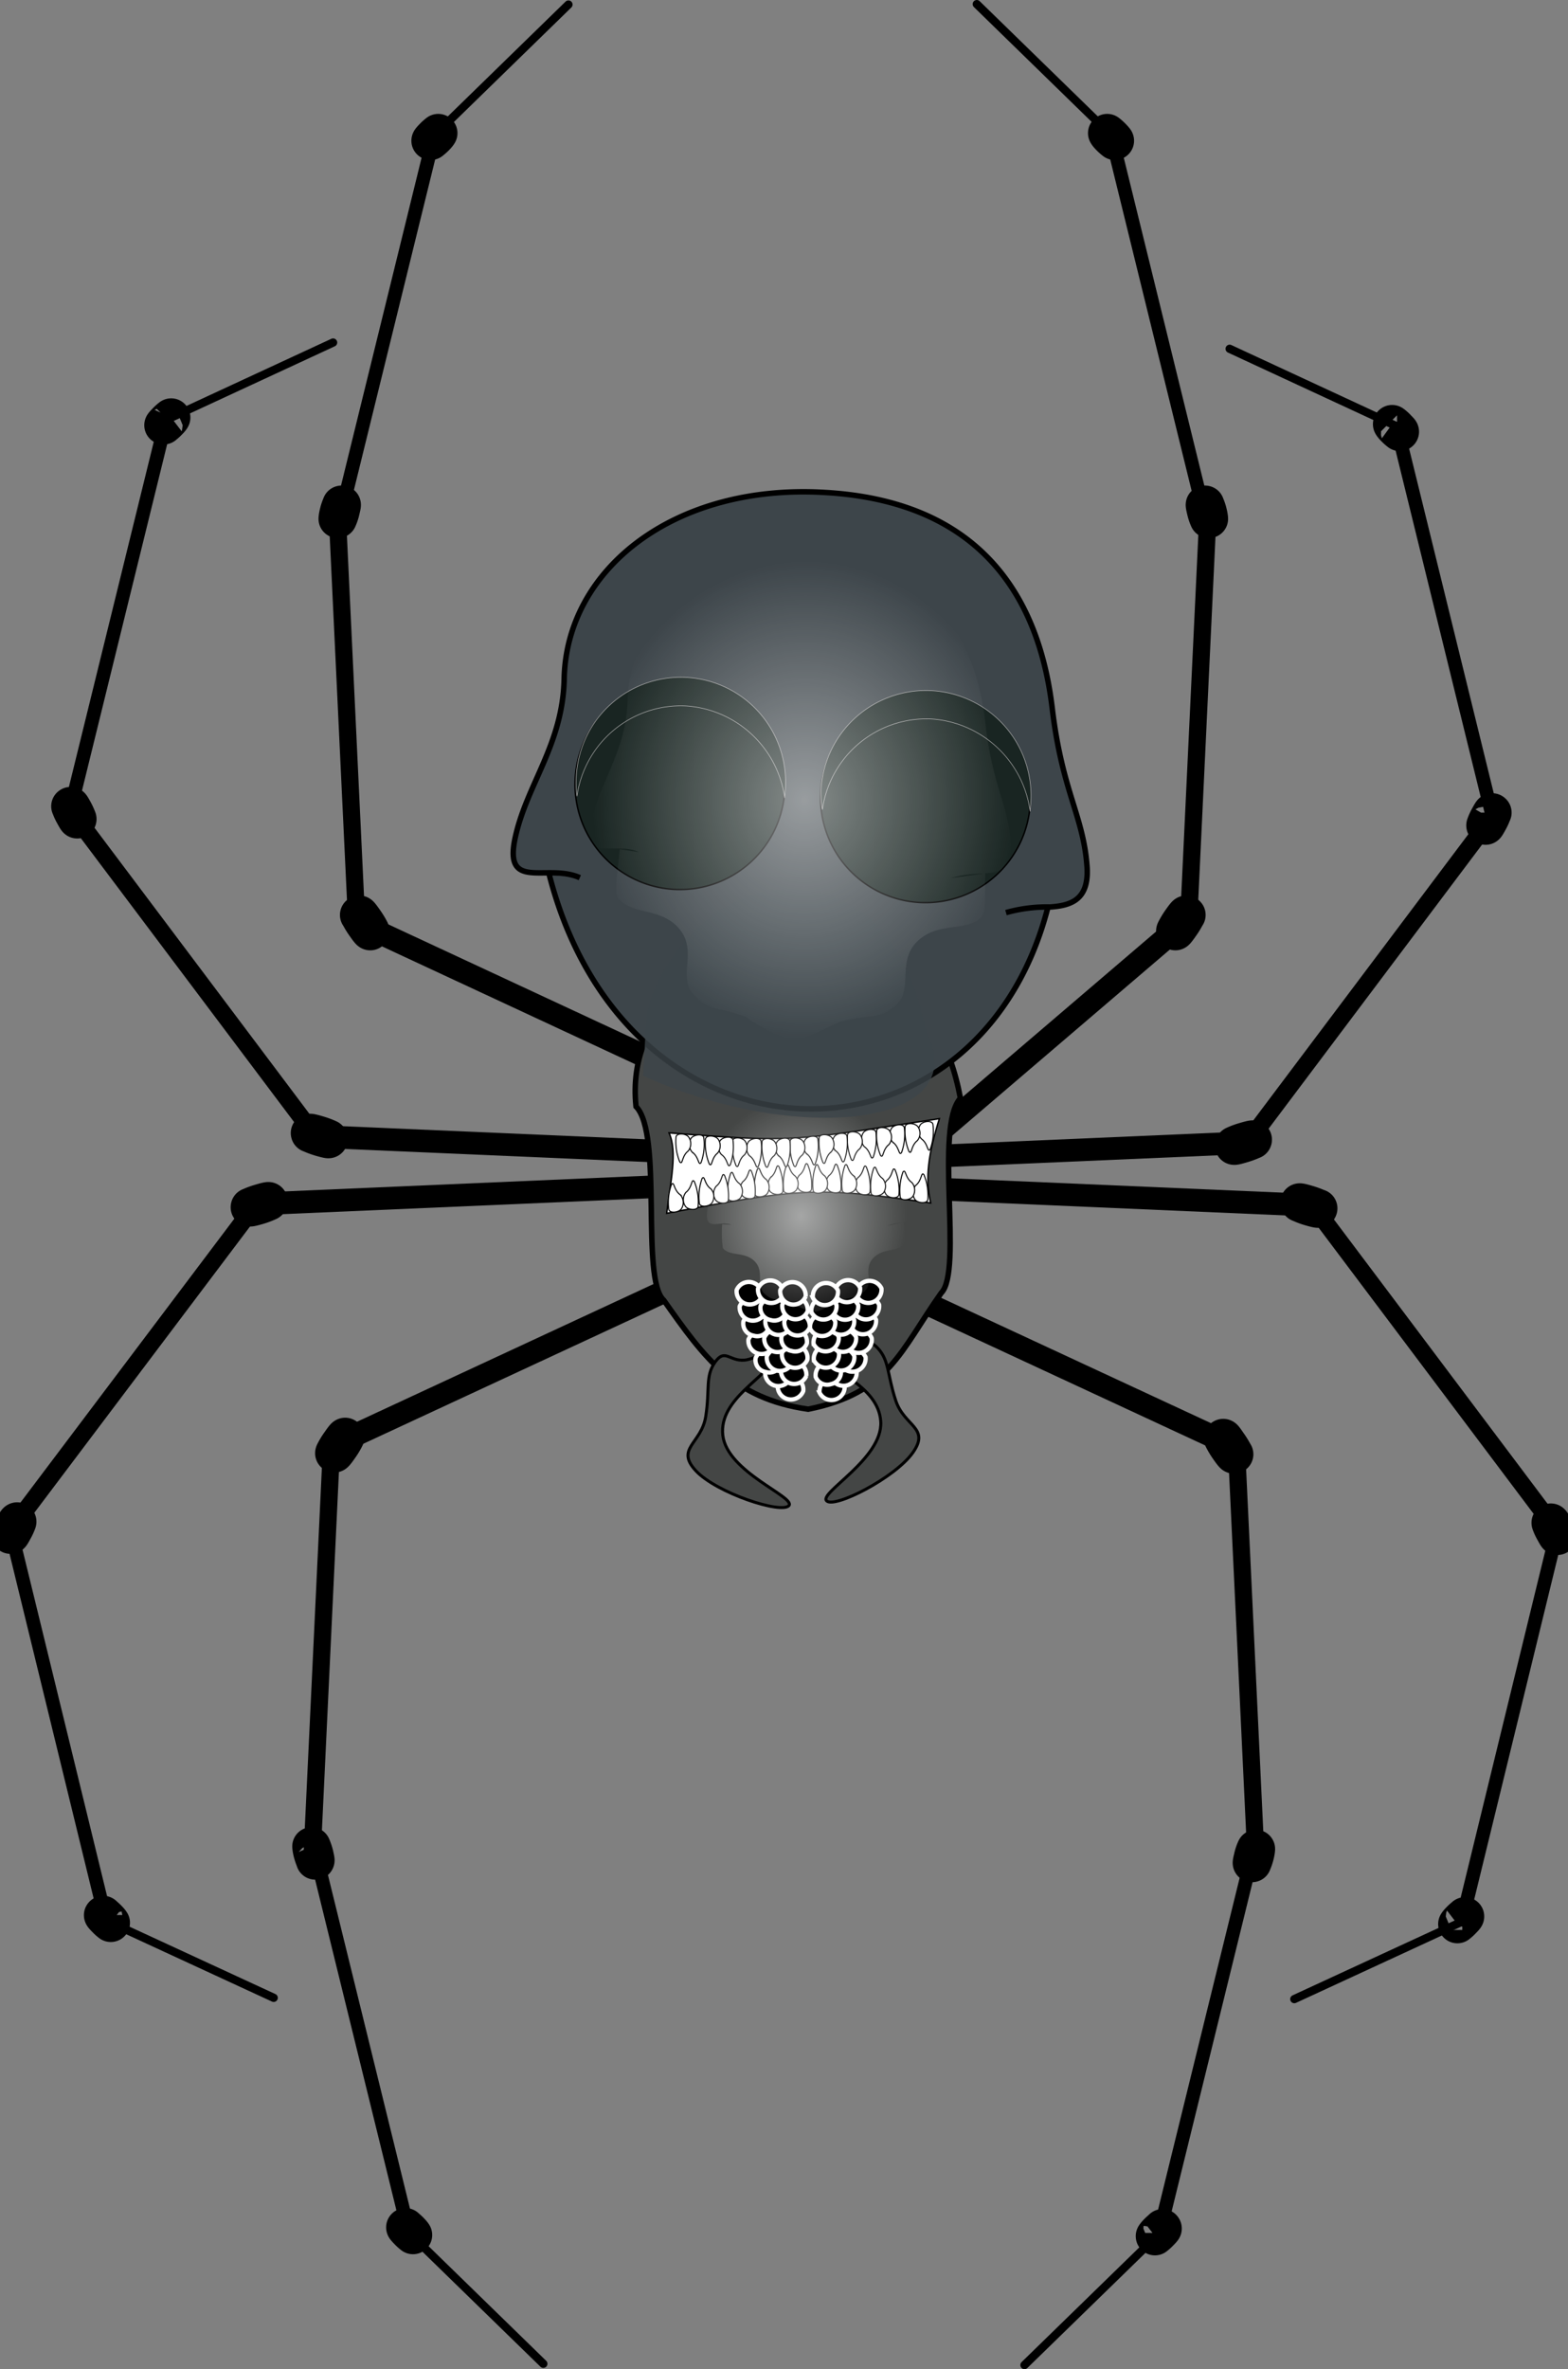 <svg id="svg7749" xmlns="http://www.w3.org/2000/svg" xmlns:xlink="http://www.w3.org/1999/xlink" viewBox="0 0 220.4 332.82"><rect x="0" y="0" width="220.4" height="332.82" fill="#808080" stroke="none"/><defs><style>.cls-1,.cls-2,.cls-3,.cls-4{fill:none;}.cls-1,.cls-10,.cls-12,.cls-13,.cls-2,.cls-3,.cls-4,.cls-5,.cls-6,.cls-7,.cls-9{stroke:#000;}.cls-1{stroke-width:2.42px;}.cls-2{stroke-width:1.91px;}.cls-13,.cls-15,.cls-3,.cls-5,.cls-8,.cls-9{stroke-linecap:round;}.cls-3{stroke-width:1.16px;}.cls-4{stroke-width:3.18px;}.cls-5{stroke-linejoin:round;stroke-width:5.4px;}.cls-6,.cls-7{fill:#444645;}.cls-12,.cls-6{stroke-width:0.77px;}.cls-7{stroke-width:0.42px;}.cls-8{stroke:#fff;stroke-width:0.6px;}.cls-10,.cls-9{fill:#fff;}.cls-13,.cls-9{stroke-width:0.2px;}.cls-10{stroke-width:0.15px;}.cls-11{opacity:0.52;fill:url(#radial-gradient);}.cls-11,.cls-14,.cls-16{isolation:isolate;}.cls-12,.cls-14{fill:#3d454a;}.cls-13,.cls-15{fill:#192522;}.cls-14{opacity:0.8;}.cls-15{stroke:#adacac;stroke-width:0.08px;}.cls-16{opacity:0.47;fill:url(#radial-gradient-2);}</style><radialGradient id="radial-gradient" cx="802.32" cy="-806.5" r="93.06" gradientTransform="matrix(0.16, 0, 0, -0.18, -15.76, 25.65)" gradientUnits="userSpaceOnUse"><stop offset="0" stop-color="#fff"/><stop offset="1" stop-color="#fff" stop-opacity="0"/></radialGradient><radialGradient id="radial-gradient-2" cx="244.13" cy="-387.25" r="93.13" gradientTransform="matrix(0.32, 0.02, 0.02, -0.36, 42.74, -31.91)" xlink:href="#radial-gradient"/></defs><title>spider 09</title><g id="layer1"><g id="g7591"><g id="g7523"><g id="g7487"><g id="g13089"><path id="path10147" class="cls-1" d="M44.42,159.72l-34.2-45.5"/><path id="path10149" class="cls-2" d="M9.72,114.41l13.6-55.29"/><path id="path10151" class="cls-3" d="M46.82,48.12,22.92,59.19"/><path id="path10155" class="cls-4" d="M101.52,162.11l-56.9-2.46"/><path id="path10157" class="cls-5" d="M43.6,159.2c-.15-.1.3,0,1,.21a10.83,10.83,0,0,1,1.56.57s0,.05,0,0c.15.1-.3,0-1-.2a10.94,10.94,0,0,1-1.56-.58S43.55,159.2,43.6,159.2Z"/><path id="path10161" class="cls-5" d="M9.91,113.28c0-.13.17.16.44.65a8.87,8.87,0,0,1,.52,1.13s0,0,0,0c0,.14-.17-.16-.44-.65a6.75,6.75,0,0,1-.52-1.13S9.88,113.25,9.91,113.28Z"/><path id="path10165" class="cls-5" d="M23,59.73c-.08.05.08-.15.37-.44a5.48,5.48,0,0,1,.69-.63s0,0,0,0-.07.15-.36.44a5.48,5.48,0,0,1-.69.63S23,59.76,23,59.73Z"/></g><g id="g13098"><path id="path12751" class="cls-1" d="M50.1,128.92,47.4,72.06"/><path id="path12753" class="cls-2" d="M47.4,74.38,61,19.08"/><path id="path12755" class="cls-3" d="M79.9.64,61,19.06"/><path id="path12757" class="cls-4" d="M104.2,154.69l-51.6-24"/><path id="path12759" class="cls-5" d="M50.52,128.55c-.06-.17.23.19.65.79a11.23,11.23,0,0,1,.87,1.42c0,.05,0,.06,0,0,.06.18-.24-.18-.66-.79a10.22,10.22,0,0,1-.86-1.41C50.46,128.53,50.48,128.52,50.52,128.55Z"/><path id="path12761" class="cls-5" d="M48,70.93c.08-.11,0,.24-.13.78a6,6,0,0,1-.4,1.18s0,0,0,0,0-.24.13-.77a6,6,0,0,1,.4-1.18S48,70.89,48,70.93Z"/><path id="path12763" class="cls-5" d="M60.55,19.77c-.09.05.07-.15.36-.45a6,6,0,0,1,.69-.62s0,0,0,0-.07.15-.36.45a6,6,0,0,1-.69.62S60.53,19.79,60.55,19.77Z"/></g></g><g id="g12955"><path id="path12957" class="cls-1" d="M36.07,169.06l-34.3,45.5"/><path id="path12959" class="cls-2" d="M1.37,214.37l13.5,55.29"/><path id="path12961" class="cls-3" d="M38.47,280.66l-24-11.08"/><path id="path12963" class="cls-4" d="M93.07,166.67l-56.9,2.46"/><path id="path12965" class="cls-5" d="M35.15,169.57c-.15.1.3,0,1-.2a10.46,10.46,0,0,0,1.56-.58s0,0,0,0c.16-.1-.3,0-1,.21a10.83,10.83,0,0,0-1.56.57S35.1,169.58,35.15,169.57Z"/><path id="path12967" class="cls-5" d="M1.46,215.56c0,.13.18-.16.44-.66a6.31,6.31,0,0,0,.52-1.12s0-.05,0,0c0-.13-.18.16-.44.65a6.63,6.63,0,0,0-.52,1.13S1.43,215.58,1.46,215.56Z"/><path id="path12969" class="cls-5" d="M14.52,269.05c-.09-.05.07.15.36.44a5.48,5.48,0,0,0,.69.63s0,0,0,0-.08-.15-.37-.45a6.21,6.21,0,0,0-.68-.62S14.51,269,14.52,269.05Z"/><path id="path12971" class="cls-1" d="M46.57,203.79l-2.7,56.87"/><path id="path12973" class="cls-2" d="M43.87,258.34l13.6,55.29"/><path id="path12975" class="cls-3" d="M76.37,332.07l-18.9-18.41"/><path id="path12977" class="cls-4" d="M100.77,178l-51.7,24"/><path id="path12979" class="cls-5" d="M47,204.12c-.06.17.24-.18.66-.79a9.71,9.71,0,0,0,.86-1.42s0-.06,0,0c.05-.18-.24.18-.66.79a9.8,9.8,0,0,0-.86,1.41S47,204.15,47,204.12Z"/><path id="path12981" class="cls-5" d="M44.3,261.34c.08.11,0-.24-.12-.78a7.5,7.5,0,0,0-.4-1.17s0,0,0,0,0,.24.13.78a7.5,7.5,0,0,0,.4,1.17S44.3,261.38,44.3,261.34Z"/><path id="path12983" class="cls-5" d="M57,312.91c-.09-.05.07.15.36.44a5.48,5.48,0,0,0,.69.63s0,0,0,0-.08-.15-.37-.45a6.21,6.21,0,0,0-.68-.62S57,312.88,57,312.91Z"/></g></g><g id="g7557"><g id="g7505"><g id="g13181"><path id="path12765" class="cls-1" d="M175.24,160.64l34.2-45.49"/><path id="path12767" class="cls-2" d="M209.94,115.34,196.34,60"/><path id="path12769" class="cls-3" d="M172.84,49l23.9,11.08"/><path id="path12771" class="cls-4" d="M118.14,163l56.9-2.46"/><path id="path12773" class="cls-5" d="M176.06,160.13c.15-.1-.3,0-1,.21a9.7,9.7,0,0,0-1.56.57s0,0,0,0c-.15.1.3,0,1-.21a11.34,11.34,0,0,0,1.56-.57S176.11,160.12,176.06,160.13Z"/><path id="path12775" class="cls-5" d="M209.76,114.17c0-.14-.17.16-.44.65a6.75,6.75,0,0,0-.52,1.13s0,0,0,0c0,.13.17-.16.44-.65a7.59,7.59,0,0,0,.52-1.13S209.79,114.14,209.76,114.17Z"/><path id="path12777" class="cls-5" d="M196.74,60.66c.08,0-.08-.15-.37-.45a4.49,4.49,0,0,0-.69-.62s0,0,0,0,.07.15.36.45a6,6,0,0,0,.69.62S196.75,60.68,196.74,60.66Z"/></g><path id="path12785" class="cls-4" d="M122.3,167.31l43.3-37"/><g id="g13121"><path id="path12779" class="cls-1" d="M167.1,128.87,169.8,72"/><path id="path12781" class="cls-2" d="M169.8,74.32,156.2,19"/><path id="path12783" class="cls-3" d="M137.3.58,156.2,19"/><path id="path12787" class="cls-5" d="M166.73,128.55c.06-.17-.24.19-.66.79a10.76,10.76,0,0,0-.86,1.42c0,.05,0,.06,0,0-.06.18.24-.18.66-.79a10.22,10.22,0,0,0,.86-1.41C166.78,128.53,166.77,128.52,166.73,128.55Z"/><path id="path12789" class="cls-5" d="M169.39,70.93c-.07-.11,0,.24.13.78a6,6,0,0,0,.4,1.18s0,0,0,0,0-.24-.13-.77a6,6,0,0,0-.4-1.18S169.39,70.89,169.39,70.93Z"/><path id="path12791" class="cls-5" d="M156.68,19.77c.09.05-.07-.15-.36-.45a6,6,0,0,0-.69-.62s0,0,0,0,.07.15.36.45a6,6,0,0,0,.69.62S156.7,19.79,156.68,19.77Z"/></g></g><g id="g12985"><path id="path12987" class="cls-1" d="M184.43,169.24l34.2,45.49"/><path id="path12989" class="cls-2" d="M219,214.54l-13.5,55.3"/><path id="path12991" class="cls-3" d="M181.93,280.84l24-11.08"/><path id="path12993" class="cls-4" d="M127.33,166.85l56.9,2.46"/><path id="path12995" class="cls-5" d="M185.25,169.75c.15.1-.3,0-1-.2a10.19,10.19,0,0,1-1.55-.58c-.05,0,0,0,0,0-.15-.1.3,0,1,.21a11,11,0,0,1,1.55.57C185.31,169.74,185.3,169.76,185.25,169.75Z"/><path id="path12997" class="cls-5" d="M218.93,215.72c0,.13-.17-.16-.44-.66a6.31,6.31,0,0,1-.52-1.12s0-.05,0,0c0-.13.18.16.45.65a7.18,7.18,0,0,1,.51,1.13S219,215.74,218.93,215.72Z"/><path id="path12999" class="cls-5" d="M205.9,269.23c.09-.05-.07.15-.36.44a5.48,5.48,0,0,1-.69.63s0,0,0,0,.08-.15.37-.45a6,6,0,0,1,.69-.62S205.92,269.2,205.9,269.23Z"/><path id="path13001" class="cls-1" d="M173.83,204l2.7,56.87"/><path id="path13003" class="cls-2" d="M176.53,258.52l-13.6,55.29"/><path id="path13005" class="cls-3" d="M144,332.25l18.9-18.41"/><path id="path13007" class="cls-4" d="M119.63,178.2l51.7,24"/><path id="path13009" class="cls-5" d="M173.44,204.28c.06.17-.24-.18-.66-.79a10.76,10.76,0,0,1-.86-1.42s0-.06,0,0c0-.18.24.18.66.79a11.37,11.37,0,0,1,.87,1.41C173.49,204.3,173.48,204.31,173.44,204.28Z"/><path id="path13011" class="cls-5" d="M176,261.7c-.08.11,0-.24.13-.78a5.79,5.79,0,0,1,.4-1.17s0,0,0,0,0,.24-.13.78a6.53,6.53,0,0,1-.4,1.17S176,261.74,176,261.7Z"/><path id="path13013" class="cls-5" d="M163.39,313.07c.09-.05-.07.15-.36.44a5.48,5.48,0,0,1-.69.63s0,0,0,0,.08-.15.37-.45a6,6,0,0,1,.69-.62S163.41,313,163.39,313.07Z"/></g></g><g id="g7404"><path id="path10273" class="cls-6" d="M89.4,155.45c3.8,3.85.6,24.25,3.9,27.21,5.8,8.23,9.8,13.8,20.3,15.31,11.4-2.29,12.9-8.15,18.7-16.33,3.1-3.1-1-23.33,2.7-27.36-2.9-15.39-13.2-21.45-24.2-20.71S88,141.85,89.4,155.45Z"/><g id="g7323"><path id="path10267" class="cls-7" d="M116.2,210.85c-1.2-1.08,7.9-5.92,7.6-11.12s-7.5-7.18-8.6-9.68,2.1-.16,4.1-.32,2.5-2.07,4.1-.32,1.3,3.67,2.5,7.33,4.9,3.81,2.4,7.34S117.3,211.94,116.2,210.85Z"/><path id="path10269" class="cls-7" d="M110.9,211.5c.9-1.24-8.7-4.68-9.3-9.86s6.4-8.22,7.2-10.86-2.1.15-4.2.3-2.7-1.69-4.1.29-.7,3.81-1.3,7.62-4.3,4.49-1.4,7.62,12.1,6.14,13.1,4.89Z"/><g id="g10275"><path id="path10277" class="cls-8" d="M115.2,195.62a1.86,1.86,0,0,1,3.52-1h0a1.86,1.86,0,0,1-3.53,1Z"/><path id="path10279" class="cls-8" d="M116.89,193.62a1.86,1.86,0,0,1,3.52-1h0a1.86,1.86,0,0,1-3.53,1Z"/><path id="path10281" class="cls-8" d="M114.65,193.43a1.86,1.86,0,0,1,3.53-1v0a1.72,1.72,0,0,1-1.32,2,1.74,1.74,0,0,1-2.21-1Z"/><path id="path10283" class="cls-8" d="M118.14,191.64a1.86,1.86,0,0,1,3.52-1v0a1.86,1.86,0,0,1-3.53,1Z"/><path id="path10285" class="cls-8" d="M116.55,191.5a1.86,1.86,0,0,1,3.53-1h0a1.86,1.86,0,0,1-3.52,1Z"/><path id="path10287" class="cls-8" d="M114.4,191.1a1.86,1.86,0,0,1,3.53-1h0a1.86,1.86,0,0,1-3.52,1Z"/><path id="path10289" class="cls-8" d="M119,189a1.72,1.72,0,0,1,1.32-2,1.74,1.74,0,0,1,2.21,1h0a1.86,1.86,0,0,1-3.53,1Z"/><path id="path10291" class="cls-8" d="M116.81,188.85a1.86,1.86,0,0,1,3.52-1h0a1.86,1.86,0,0,1-3.53,1Z"/><path id="path10293" class="cls-8" d="M114.36,188.81a1.86,1.86,0,0,1,3.53-1v0a1.86,1.86,0,0,1-3.52,1Z"/><path id="path10295" class="cls-8" d="M119.61,186.41a1.86,1.86,0,0,1,3.53-1h0a1.86,1.86,0,0,1-3.52,1Z"/><path id="path10297" class="cls-8" d="M116.54,186.44a1.86,1.86,0,0,1,3.52-1h0a1.86,1.86,0,0,1-3.53,1Z"/><path id="path10299" class="cls-8" d="M113.87,186.63a1.86,1.86,0,0,1,3.53-1v0a1.86,1.86,0,0,1-3.53,1Z"/><path id="path10301" class="cls-8" d="M120.05,184.29a1.86,1.86,0,0,1,3.52-1v0a1.86,1.86,0,0,1-3.53,1Z"/><path id="path10303" class="cls-8" d="M117.11,184.34a1.86,1.86,0,0,1,3.52-1v0a1.86,1.86,0,0,1-3.53,1Z"/><path id="path10305" class="cls-8" d="M114.05,184.34a1.86,1.86,0,0,1,3.53-1v0a1.86,1.86,0,0,1-3.52,1Z"/><path id="path10307" class="cls-8" d="M120.37,182a1.86,1.86,0,0,1,3.53-1v0a1.86,1.86,0,0,1-3.52,1Z"/><path id="path10309" class="cls-8" d="M117.36,181.9a1.86,1.86,0,0,1,3.53-1h0a1.86,1.86,0,0,1-3.52,1Z"/><path id="path10311" class="cls-8" d="M114.26,182.28a1.86,1.86,0,0,1,3.52-1h0a1.86,1.86,0,0,1-3.53,1Z"/></g><g id="g10313"><path id="path10315" class="cls-8" d="M112.89,195.51a1.71,1.71,0,0,0-1.4-2,1.73,1.73,0,0,0-2.17,1.08v0a1.86,1.86,0,0,0,3.57.87Z"/><path id="path10317" class="cls-8" d="M111.12,193.59a1.86,1.86,0,0,0-3.57-.88v0a1.86,1.86,0,0,0,3.57.87Z"/><path id="path10319" class="cls-8" d="M113.34,193.29a1.86,1.86,0,0,0-3.57-.88v0a1.86,1.86,0,0,0,3.57.87Z"/><path id="path10321" class="cls-8" d="M109.78,191.66a1.86,1.86,0,0,0-3.57-.88v0a1.7,1.7,0,0,0,1.4,1.95,1.72,1.72,0,0,0,2.17-1.08Z"/><path id="path10323" class="cls-8" d="M111.35,191.44a1.86,1.86,0,0,0-3.57-.87h0a1.86,1.86,0,0,0,3.57.88Z"/><path id="path10325" class="cls-8" d="M113.48,191a1.7,1.7,0,0,0-1.4-1.95,1.72,1.72,0,0,0-2.17,1.08h0a1.86,1.86,0,0,0,3.57.88Z"/><path id="path10327" class="cls-8" d="M108.77,189.07a1.86,1.86,0,0,0-3.57-.88h0a1.86,1.86,0,0,0,3.57.88Z"/><path id="path10329" class="cls-8" d="M111,188.81a1.86,1.86,0,0,0-3.57-.88v0a1.86,1.86,0,0,0,3.57.87Z"/><path id="path10331" class="cls-8" d="M113.42,188.66a1.86,1.86,0,0,0-3.57-.88v0a1.71,1.71,0,0,0,1.41,2,1.73,1.73,0,0,0,2.16-1.08Z"/><path id="path10333" class="cls-8" d="M108.07,186.51a1.86,1.86,0,0,0-3.57-.88h0a1.71,1.71,0,0,0,1.4,2,1.73,1.73,0,0,0,2.17-1.08Z"/><path id="path10335" class="cls-8" d="M111.15,186.4a1.86,1.86,0,0,0-3.57-.88v0a1.86,1.86,0,0,0,3.57.87Z"/><path id="path10337" class="cls-8" d="M113.82,186.46a1.86,1.86,0,0,0-3.57-.87h0a1.86,1.86,0,0,0,3.57.88Z"/><path id="path10339" class="cls-8" d="M107.54,184.4a1.86,1.86,0,0,0-3.57-.88v0a1.86,1.86,0,0,0,3.57.87Z"/><path id="path10341" class="cls-8" d="M110.48,184.32a1.86,1.86,0,0,0-3.57-.88v0a1.72,1.72,0,0,0,1.4,2,1.74,1.74,0,0,0,2.17-1.09Z"/><path id="path10343" class="cls-8" d="M113.53,184.18a1.86,1.86,0,0,0-3.57-.87h0a1.86,1.86,0,0,0,3.57.88Z"/><path id="path10345" class="cls-8" d="M107.11,182.12a1.86,1.86,0,0,0-3.57-.88v0a1.86,1.86,0,0,0,3.57.87Z"/><path id="path10347" class="cls-8" d="M110.12,181.9a1.86,1.86,0,0,0-3.57-.88h0a1.86,1.86,0,0,0,3.57.88Z"/><path id="path10349" class="cls-8" d="M113.24,182.14a1.86,1.86,0,0,0-3.57-.88v0a1.86,1.86,0,0,0,3.57.87Z"/></g><g id="g10351"><path id="path10353" class="cls-9" d="M130.82,169c-15.77-2.3-18.19-2.14-37.11,1.45.55-4.56,1.54-8.62.33-11.3,17.78,1.36,17,1.19,38-2C130.5,162.07,130,165.52,130.82,169Z"/><path id="path10355" class="cls-10" d="M112.3,167.1c.42.49,1.63.57,1.76,0a7.47,7.47,0,0,0-.54-3.52c-.43-.5-.24.82-1.17,1.52A1.64,1.64,0,0,0,112.3,167.1Z"/><path id="path10357" class="cls-10" d="M111.92,167.2c-.4.51-1.6.64-1.76.09a7.74,7.74,0,0,1,.38-3.54c.41-.52.29.81,1.24,1.47A1.62,1.62,0,0,1,111.92,167.2Z"/><path id="path10359" class="cls-10" d="M113.2,160.07c.4-.51,1.6-.64,1.76-.08a7.52,7.52,0,0,1-.38,3.54c-.41.51-.28-.81-1.24-1.48A1.62,1.62,0,0,1,113.2,160.07Z"/><path id="path10361" class="cls-10" d="M112.83,160.27c-.43-.5-1.63-.58-1.77,0a7.56,7.56,0,0,0,.54,3.51c.43.51.25-.82,1.18-1.52A1.63,1.63,0,0,0,112.83,160.27Z"/><path id="path10363" class="cls-10" d="M108.26,167.4c.43.49,1.63.57,1.77,0a7.58,7.58,0,0,0-.54-3.51c-.43-.5-.25.82-1.17,1.52A1.64,1.64,0,0,0,108.26,167.4Z"/><path id="path10365" class="cls-10" d="M107.85,167.68c-.41.52-1.6.65-1.76.09a7.51,7.51,0,0,1,.38-3.54c.4-.51.28.81,1.24,1.47A1.64,1.64,0,0,1,107.85,167.68Z"/><path id="path10367" class="cls-10" d="M116.44,167.17c.42.49,1.63.57,1.76,0a7.58,7.58,0,0,0-.54-3.51c-.43-.5-.24.82-1.17,1.52A1.64,1.64,0,0,0,116.44,167.17Z"/><path id="path10369" class="cls-10" d="M116.06,167.18c-.4.51-1.6.64-1.76.08a7.64,7.64,0,0,1,.38-3.54c.41-.51.28.81,1.24,1.47A1.64,1.64,0,0,1,116.06,167.18Z"/><path id="path10371" class="cls-10" d="M120.53,167.44c.43.5,1.63.58,1.77,0a7.62,7.62,0,0,0-.54-3.52c-.43-.5-.25.82-1.18,1.53A1.63,1.63,0,0,0,120.53,167.44Z"/><path id="path10373" class="cls-10" d="M120.15,167.18c-.4.51-1.6.64-1.76.08a7.52,7.52,0,0,1,.38-3.54c.41-.51.28.81,1.24,1.48A1.62,1.62,0,0,1,120.15,167.18Z"/><path id="path10375" class="cls-10" d="M104.37,168c.43.5,1.63.57,1.77,0a7.6,7.6,0,0,0-.54-3.52c-.43-.5-.25.82-1.18,1.52A1.64,1.64,0,0,0,104.37,168Z"/><path id="path10377" class="cls-10" d="M104.09,168.27c-.4.52-1.6.65-1.76.09a7.77,7.77,0,0,1,.38-3.54c.41-.52.29.81,1.25,1.47A1.64,1.64,0,0,1,104.09,168.27Z"/><path id="path10379" class="cls-10" d="M124.58,167.85c.43.5,1.64.58,1.77,0a7.58,7.58,0,0,0-.54-3.52c-.43-.5-.25.82-1.18,1.52A1.63,1.63,0,0,0,124.58,167.85Z"/><path id="path10381" class="cls-10" d="M124.2,167.54c-.4.52-1.6.65-1.76.09a7.51,7.51,0,0,1,.38-3.54c.4-.51.28.81,1.24,1.47A1.63,1.63,0,0,1,124.2,167.54Z"/><path id="path10383" class="cls-10" d="M100.62,168.63c.43.49,1.63.57,1.76,0a7.56,7.56,0,0,0-.54-3.51c-.42-.51-.24.82-1.17,1.52A1.64,1.64,0,0,0,100.62,168.63Z"/><path id="path10385" class="cls-10" d="M100.07,169c-.41.52-1.61.65-1.76.09a7.51,7.51,0,0,1,.38-3.54c.4-.51.28.81,1.24,1.47A1.64,1.64,0,0,1,100.07,169Z"/><path id="path10387" class="cls-10" d="M96.37,169.5c.42.5,1.63.57,1.76,0a7.6,7.6,0,0,0-.54-3.52c-.43-.5-.25.82-1.18,1.53A1.63,1.63,0,0,0,96.37,169.5Z"/><path id="path10389" class="cls-10" d="M95.77,169.83c-.4.52-1.61.65-1.76.09a7.45,7.45,0,0,1,.38-3.53c.4-.52.28.81,1.24,1.46A1.64,1.64,0,0,1,95.77,169.83Z"/><path id="path10391" class="cls-10" d="M128.64,168.55c.43.5,1.64.57,1.77,0a7.58,7.58,0,0,0-.54-3.52c-.43-.5-.25.82-1.18,1.52A1.64,1.64,0,0,0,128.64,168.55Z"/><path id="path10393" class="cls-10" d="M128.3,168.09c-.4.52-1.6.65-1.76.09a7.71,7.71,0,0,1,.38-3.53c.41-.52.29.81,1.24,1.46A1.63,1.63,0,0,1,128.3,168.09Z"/><path id="path10395" class="cls-10" d="M121.36,159.11c.4-.52,1.6-.64,1.76-.09a7.77,7.77,0,0,1-.38,3.54c-.41.52-.29-.81-1.25-1.47A1.64,1.64,0,0,1,121.36,159.11Z"/><path id="path10397" class="cls-10" d="M120.9,159.4c-.43-.5-1.64-.58-1.77,0a7.62,7.62,0,0,0,.54,3.52c.43.49.25-.83,1.17-1.53A1.63,1.63,0,0,0,120.9,159.4Z"/><path id="path10399" class="cls-10" d="M117.28,159.66c.4-.52,1.6-.64,1.76-.09a7.62,7.62,0,0,1-.38,3.54c-.41.52-.28-.81-1.24-1.47A1.62,1.62,0,0,1,117.28,159.66Z"/><path id="path10401" class="cls-10" d="M116.91,159.81c-.43-.5-1.63-.58-1.77,0a7.62,7.62,0,0,0,.54,3.52c.43.49.25-.82,1.17-1.53A1.61,1.61,0,0,0,116.91,159.81Z"/><path id="path10403" class="cls-10" d="M109.25,160.35c.41-.52,1.61-.65,1.77-.09a7.64,7.64,0,0,1-.39,3.54c-.4.52-.28-.81-1.24-1.48A1.64,1.64,0,0,1,109.25,160.35Z"/><path id="path10405" class="cls-10" d="M108.88,160.36c-.43-.5-1.63-.58-1.76,0a7.55,7.55,0,0,0,.53,3.51c.43.5.25-.82,1.18-1.52A1.63,1.63,0,0,0,108.88,160.36Z"/><path id="path10407" class="cls-10" d="M105.21,160.39c.41-.52,1.61-.65,1.76-.09a7.62,7.62,0,0,1-.37,3.54c-.41.52-.29-.81-1.25-1.47A1.62,1.62,0,0,1,105.21,160.39Z"/><path id="path10409" class="cls-10" d="M104.7,160.26c-.43-.49-1.63-.57-1.77,0a7.58,7.58,0,0,0,.54,3.51c.43.5.25-.82,1.17-1.52A1.64,1.64,0,0,0,104.7,160.26Z"/><path id="path10411" class="cls-10" d="M101.25,160.21c.41-.52,1.61-.65,1.77-.1a7.48,7.48,0,0,1-.38,3.54c-.41.52-.29-.81-1.24-1.46A1.64,1.64,0,0,1,101.25,160.21Z"/><path id="path10413" class="cls-10" d="M100.92,160c-.42-.5-1.63-.58-1.76,0a7.6,7.6,0,0,0,.54,3.52c.43.5.25-.82,1.17-1.53A1.63,1.63,0,0,0,100.92,160Z"/><path id="path10415" class="cls-10" d="M97.16,159.88c.41-.51,1.61-.64,1.76-.09a7.49,7.49,0,0,1-.38,3.54c-.4.52-.28-.81-1.24-1.47A1.62,1.62,0,0,1,97.16,159.88Z"/><path id="path10417" class="cls-10" d="M96.78,159.71c-.42-.5-1.63-.57-1.76,0a7.61,7.61,0,0,0,.53,3.52c.44.49.25-.82,1.18-1.53A1.63,1.63,0,0,0,96.78,159.71Z"/><path id="path10419" class="cls-10" d="M125.34,158.47c.4-.52,1.6-.65,1.76-.09a7.51,7.51,0,0,1-.38,3.54c-.4.52-.29-.81-1.24-1.47A1.62,1.62,0,0,1,125.34,158.47Z"/><path id="path10421" class="cls-10" d="M125,158.8c-.43-.5-1.64-.57-1.77,0a7.62,7.62,0,0,0,.54,3.52c.43.49.25-.82,1.18-1.53A1.63,1.63,0,0,0,125,158.8Z"/><path id="path10423" class="cls-10" d="M129.37,158c.4-.51,1.61-.64,1.76-.08a7.51,7.51,0,0,1-.38,3.54c-.41.51-.28-.81-1.24-1.47A1.64,1.64,0,0,1,129.37,158Z"/><path id="path10425" class="cls-10" d="M129,158.25c-.43-.5-1.64-.57-1.77,0a7.6,7.6,0,0,0,.54,3.52c.43.5.25-.82,1.17-1.53A1.61,1.61,0,0,0,129,158.25Z"/></g><path id="path10427" class="cls-11" d="M101.5,172a17.21,17.21,0,0,0,.1,3.34c1,1.21,3.1.43,4.5,1.88s.1,3.37,1.3,4.48,1.5.65,3.7,1.26a9.3,9.3,0,0,0,3.4,1.29c1.1,0,2.6-1.25,3.4-1.49,2.1-.7,2.5-.28,3.7-1.43s-.3-3,1.1-4.54,3.4-.82,4.4-2.07a10.37,10.37,0,0,0-.1-3c1.1-.15,1.9-.44,1.6-2.23-.3-2.68-1.5-3.86-2.4-8.23-1-5.25-4-10.59-12.4-10.45-7.7.14-12.9,5.08-12.6,10.85.2,3.47-1.5,5.72-1.8,8.57s1.7,1.18,3.4,1.82m21.9.16a6.94,6.94,0,0,1,2.2-.47"/></g></g><g id="g7314"><path id="path10431" class="cls-12" d="M77.2,122.87c5.5,21.38,20.5,32.23,35.4,32.88s29.7-8.9,34.7-28.31c3-.17,5.8-.83,5.5-5.63-.5-7.19-3.5-10.56-4.9-22.33-1.7-14.17-8.9-29-32-30.3C94.7,67.94,79.6,80,79.3,95.39c-.2,9.25-5.3,14.86-6.9,22.37s4.5,3.49,9.1,5.54m59.9,4.91a21.14,21.14,0,0,1,6.1-.79"/><path id="path10433" class="cls-13" d="M115.35,111.27a14.75,14.75,0,1,1,29.46,1.57h0a14.75,14.75,0,1,1-29.46-1.57Z"/><path id="path10435" class="cls-13" d="M80.85,109.39A14.75,14.75,0,1,1,110.31,111h0a14.75,14.75,0,1,1-29.46-1.57Z"/><path id="path10437" class="cls-14" d="M90.4,151.13c21.2,9.67,46.8,7.37,39.8-6.33-1.2-5.18-4.2-19.05-18.4-19.84-13-.74-21,13.27-21,18.87"/><path id="path10439" class="cls-15" d="M115.6,113.73A14.78,14.78,0,0,1,130.9,101a15,15,0,0,1,13.9,13c0-.48.1-1,.1-1.45A14.77,14.77,0,1,0,115.4,111,12.79,12.79,0,0,0,115.6,113.73Z"/><path id="path10441" class="cls-15" d="M81.1,111.85A14.76,14.76,0,0,1,96.4,99.17a15,15,0,0,1,13.9,12.93c0-.48.1-1,.1-1.45A14.72,14.72,0,1,0,81,109.08,12.76,12.76,0,0,0,81.1,111.85Z"/><path id="path10443" class="cls-16" d="M87.1,119.31c-.1,1.56-.8,6.13-.3,6.74,1.9,2.59,6.1,1.33,8.7,4.46s-.3,6.8,2,9.22,3,1.55,7.3,3.1c0,0,4.1,3,6.7,3.12,2.2.12,5.4-2.13,6.9-2.49,4.5-1.08,5.2-.18,7.6-2.32s0-6.12,3-8.95,7-1.14,9.1-3.51c.5-.55.3-4.32.4-6,2.2-.13,3.8-.6,3.6-4.24-.4-5.44-2.6-8-3.6-16.91C137.3,90.8,132,79.6,115.1,78.61c-15.6-.91-26.7,8.25-26.9,19.91-.2,7-3.9,11.27-5.1,17s3.3,2.63,6.7,4.18m43.9,3.65a15.72,15.72,0,0,1,4.5-.61"/></g></g></g></svg>